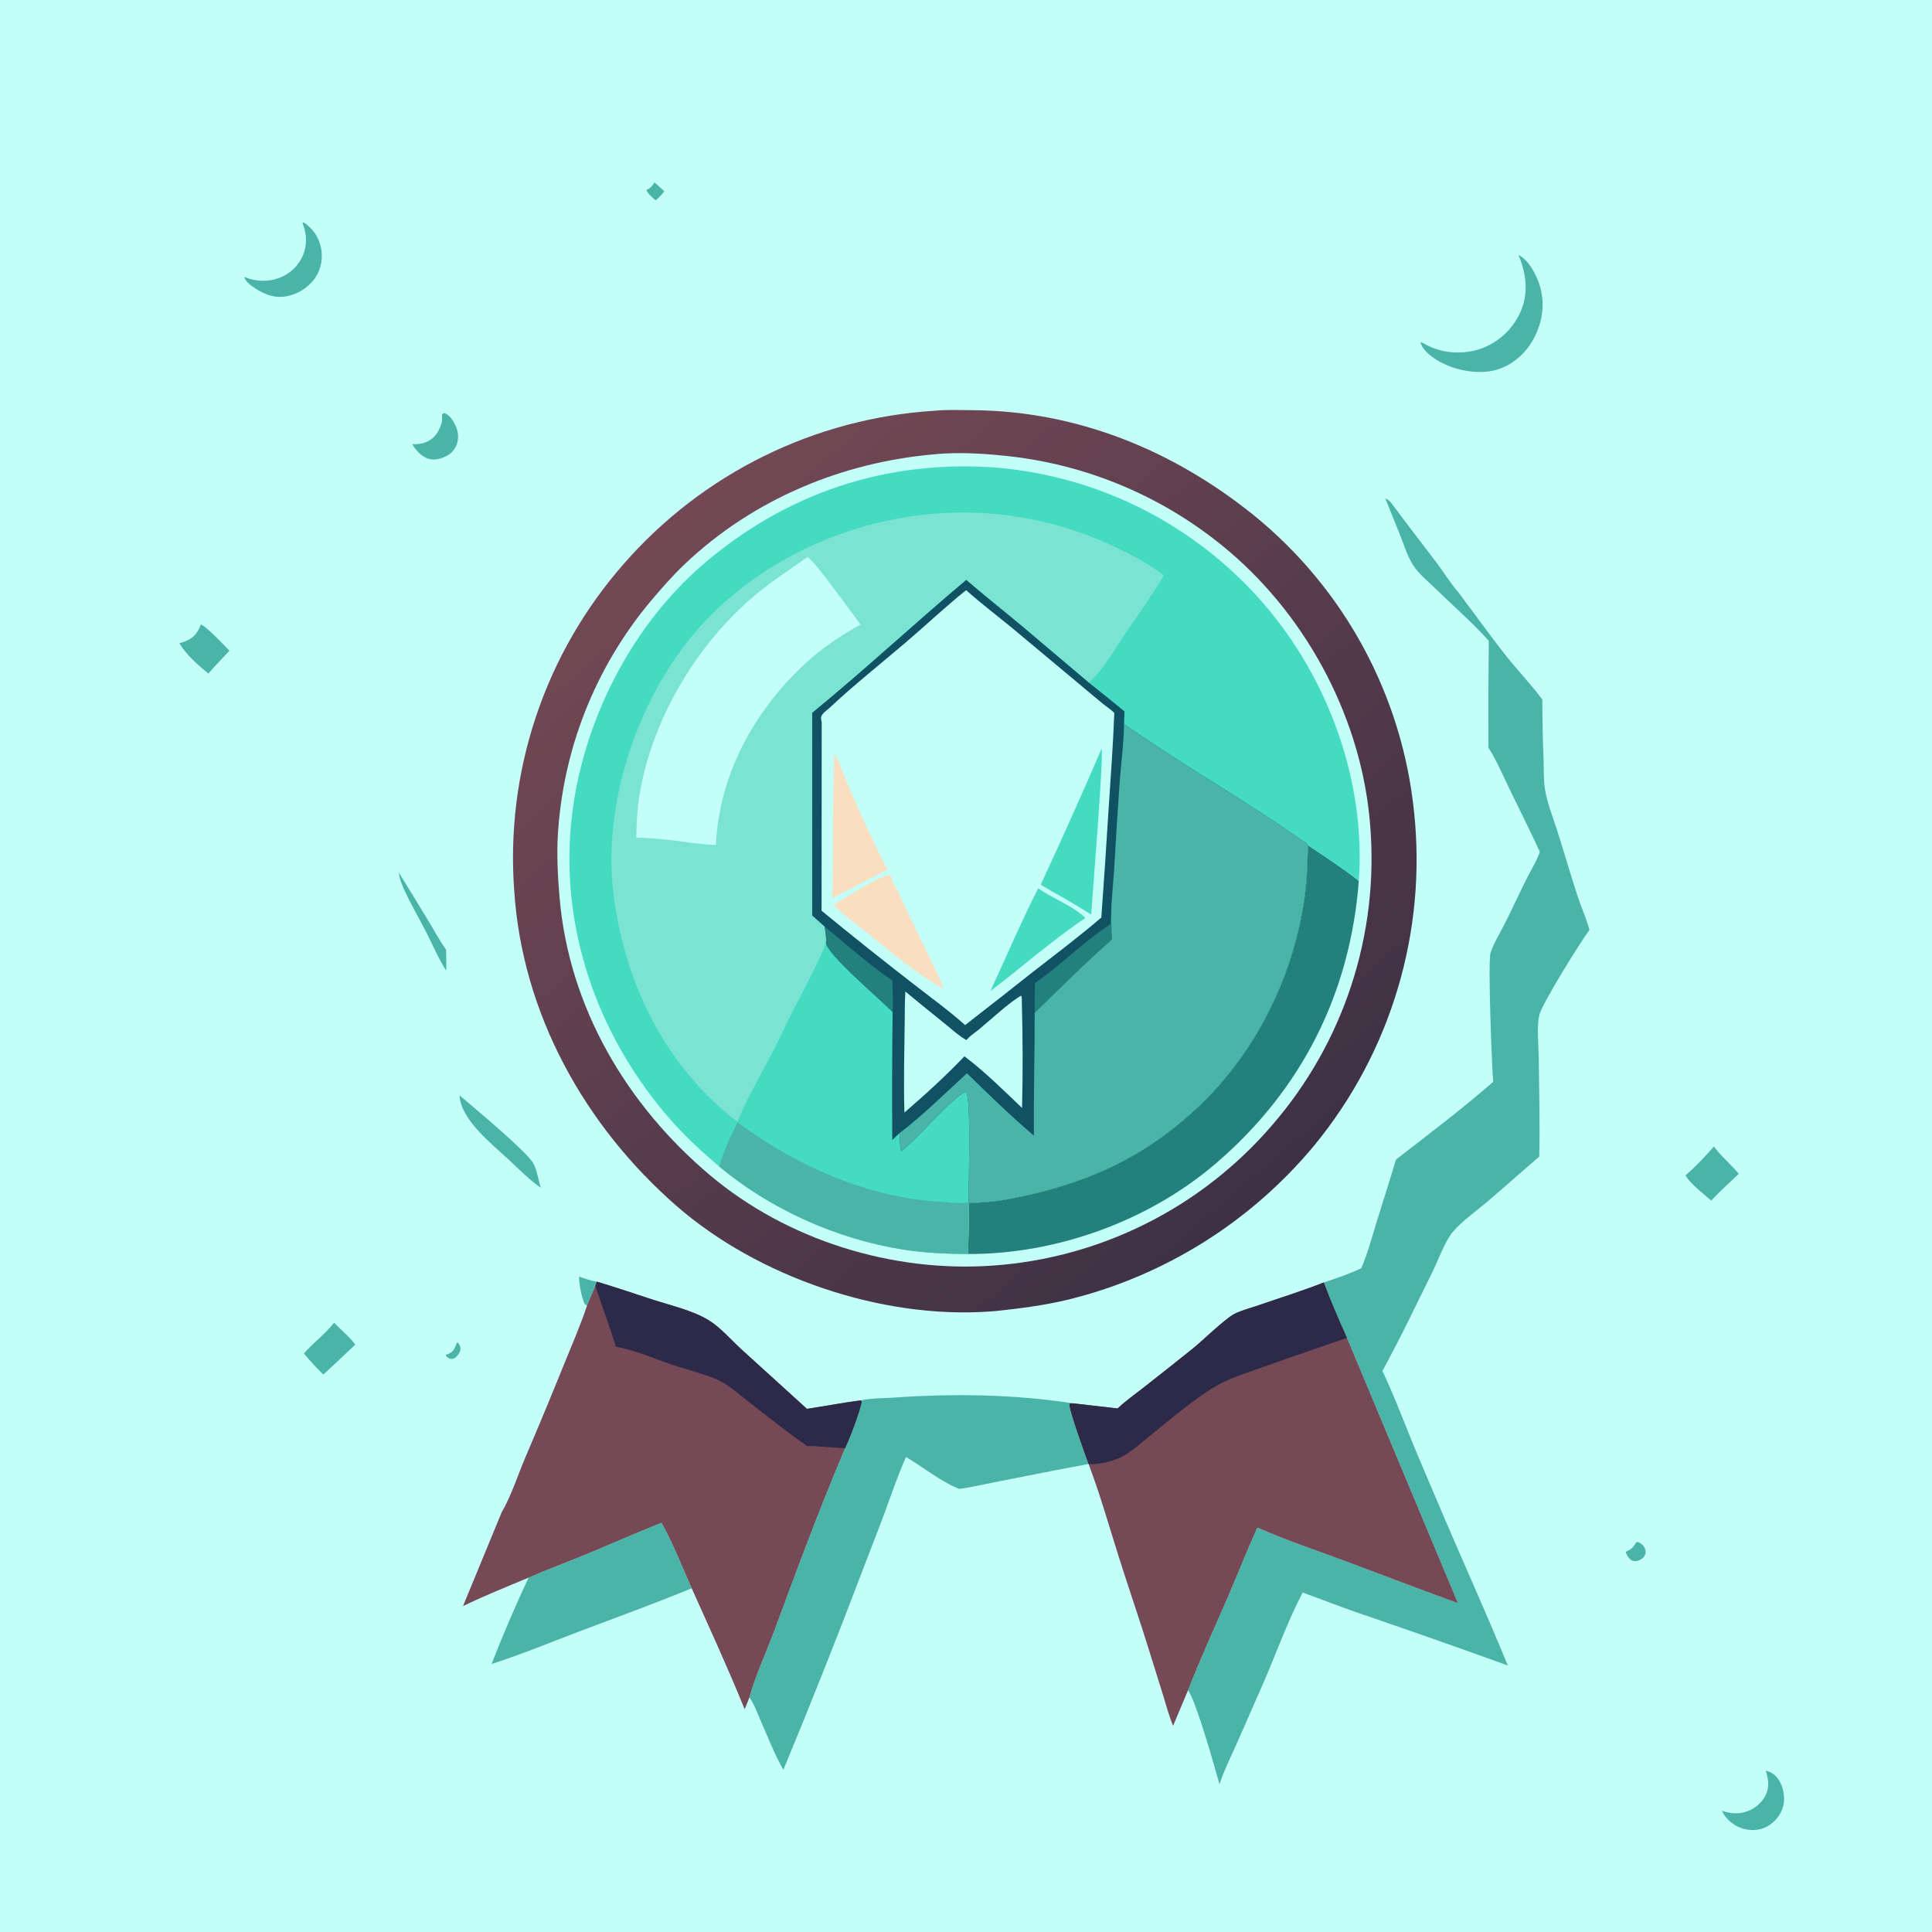 <?xml version="1.0" encoding="utf-8" ?>
<svg xmlns="http://www.w3.org/2000/svg" xmlns:xlink="http://www.w3.org/1999/xlink" width="1024" height="1024">
	<path fill="#C3FFF8" d="M0 0L1024 0L1024 1024L0 1024L0 0Z"/>
	<path fill="#4AB4A8" d="M242.012 712.004L242.478 711.422C243.537 712.614 244.299 713.793 244.023 715.473C243.77 717.011 242.128 719.286 240.698 719.942C239.613 720.44 238.585 720.334 237.568 719.69C237.156 719.429 236.629 718.806 236.292 718.435L236.474 717.86L237.067 717.873C237.215 717.81 237.363 717.748 237.51 717.682C240.447 716.368 240.917 714.899 242.012 712.004Z"/>
	<path fill="#4AB4A8" d="M346.912 96.658C348.653 98.221 350.439 99.753 352.094 101.406C350.682 103.265 349.271 104.724 347.468 106.207C345.86 104.64 343.503 102.844 342.554 100.809L343.063 100.522C344.981 99.421 345.749 98.519 346.912 96.658Z"/>
	<path fill="#4AB4A8" d="M867.074 817.643C868.07 817.187 867.647 817.152 868.598 817.517C869.851 817.998 871.236 819.274 871.755 820.528C872.268 821.766 872.419 822.97 871.855 824.229C871.184 825.725 869.731 826.754 868.194 827.21C867.12 827.528 865.912 827.548 864.887 827.045C863.538 826.383 862.146 824.275 861.724 822.842C861.691 822.728 861.702 822.606 861.691 822.487C864.467 821.239 865.563 820.333 867.074 817.643Z"/>
	<path fill="#4AB4A8" d="M306.885 676.664C309.878 677.539 313.252 678.927 316.317 679.301L315.54 681.546Q313.266 686.767 311.122 692.042L309.832 691.13C308.072 686.791 307.05 681.332 306.885 676.664Z"/>
	<path fill="#4AB4A8" d="M236.495 514.469C232.365 508.067 229.178 500.407 225.674 493.594C221.747 485.958 217.241 478.46 213.821 470.593C212.668 467.94 211.679 465.353 211.346 462.459Q219.821 476.014 228.038 489.728C230.764 494.218 233.321 499.039 236.414 503.267C236.499 507 236.623 510.735 236.495 514.469Z"/>
	<path fill="#4AB4A8" d="M234.192 223.951C234.413 222.492 234.22 221.472 234.245 220.103C234.26 219.336 234.789 219.25 235.334 218.895C237.866 219.596 239.621 222.18 240.829 224.381C242.624 227.655 243.402 231.193 242.321 234.837C241.421 237.876 239.421 240.291 236.587 241.718C233.401 243.322 230.1 244.176 226.639 242.994C223.156 241.804 220.306 238.44 218.431 235.388C221.342 235.55 224.099 235.22 226.747 233.912C230.937 231.844 232.788 228.165 234.192 223.951Z"/>
	<path fill="#4AB4A8" d="M106.43 330.976C109.375 331.985 118.901 342.069 121.624 344.892C117.905 348.927 114.026 352.841 110.43 356.985C104.867 352.413 98.774 347.196 95.087 340.915C96.482 340.508 97.912 340.111 99.226 339.483C103.063 337.649 105.036 334.904 106.43 330.976Z"/>
	<path fill="#4AB4A8" d="M177.095 701.057C180.721 704.886 184.997 708.245 188.158 712.463C188.209 712.532 188.264 712.598 188.317 712.665Q179.903 720.666 171.373 728.543C167.716 724.987 164.318 721.282 161.057 717.359C166.103 711.665 172.419 707.012 177.095 701.057Z"/>
	<path fill="#4AB4A8" d="M908.405 607.676C912.275 612.945 917.489 617.059 921.553 622.162C916.704 626.888 911.534 631.334 907 636.367C902.668 632.507 896.334 627.863 893.312 623C898.614 618.426 903.772 612.941 908.405 607.676Z"/>
	<path fill="#4AB4A8" d="M935.864 938.478C938.962 939.188 941.136 940.85 942.865 943.52C945.322 947.315 946.253 952.933 945.125 957.311C943.947 961.884 940.619 965.925 936.476 968.146C932.365 970.351 927.404 970.434 923.036 968.954C918.716 967.489 914.887 964.243 912.841 960.158C912.773 960.022 912.715 959.881 912.652 959.743C916.601 961.035 920.3 961.575 924.387 960.549C928.991 959.393 933.207 956.308 935.485 952.11C938.046 947.391 937.366 943.33 935.864 938.478Z"/>
	<path fill="#4AB4A8" d="M243.598 580.589C251.38 587.218 278.79 610.005 282.522 616.38C284.766 620.213 285.173 625.343 286.663 629.524C281.087 625.901 274.68 619.335 269.711 614.722C260.945 606.583 244.052 593.331 243.598 580.589Z"/>
	<path fill="#4AB4A8" d="M160.295 118.097L161.032 117.905C165.772 121.154 168.975 125.605 170.126 131.28C171.262 136.878 170.219 142.727 166.934 147.432C163.382 152.519 157.4 156.182 151.276 157.124C144.311 158.195 138.462 155.294 133.022 151.246C131.566 150.162 129.888 148.596 129.533 146.772C135.496 149.277 141.813 149.575 147.926 147.32Q148.439 147.132 148.941 146.918Q149.444 146.704 149.935 146.466Q150.426 146.227 150.905 145.965Q151.384 145.703 151.85 145.417Q152.315 145.131 152.766 144.822Q153.216 144.513 153.651 144.183Q154.085 143.852 154.503 143.501Q154.921 143.149 155.321 142.777Q155.721 142.405 156.101 142.013Q156.482 141.622 156.843 141.212Q157.204 140.802 157.544 140.375Q157.884 139.948 158.203 139.504Q158.522 139.06 158.818 138.601Q159.114 138.143 159.387 137.67Q159.66 137.197 159.909 136.711Q160.158 136.225 160.383 135.727C162.98 129.887 162.615 123.932 160.295 118.097Z"/>
	<path fill="#4AB4A8" d="M804.838 135.144C809.869 137.542 813.728 144.679 815.55 149.723C818.931 159.083 818.019 168.906 813.758 177.81C809.817 186.048 803.012 192.712 794.27 195.661C785.219 198.713 773.372 196.795 764.897 192.648C760.801 190.644 754.837 186.802 753.229 182.402C753.009 181.798 753.031 181.749 752.975 181.202Q755.803 182.77 758.759 184.082C767.245 187.754 777.978 187.701 786.503 184.202Q787.329 183.86 788.137 183.478Q788.945 183.096 789.733 182.675Q790.522 182.254 791.289 181.795Q792.056 181.336 792.799 180.839Q793.543 180.343 794.261 179.811Q794.979 179.28 795.671 178.713Q796.362 178.147 797.025 177.547Q797.688 176.948 798.321 176.316Q798.954 175.685 799.555 175.024Q800.156 174.362 800.724 173.672Q801.292 172.982 801.826 172.265Q802.36 171.548 802.858 170.806Q803.356 170.064 803.817 169.298Q804.278 168.532 804.701 167.745Q805.124 166.957 805.508 166.15Q805.892 165.343 806.236 164.518C810.274 154.562 808.83 144.793 804.838 135.144Z"/>
	<path fill="#4AB4A8" d="M280.187 836.173C290.106 831.815 300.35 828.076 310.369 823.931C323.797 818.375 337.134 812.44 350.641 807.096C356.743 818.109 361.511 830.276 366.606 841.805C347.239 849.846 327.653 856.883 308.056 864.312C292.35 870.265 276.53 876.827 260.544 881.946C266.568 866.603 273.122 851.079 280.187 836.173Z"/>
	<path fill="#4AB4A8" d="M456.121 742.235C461.719 741.001 468.383 741.12 474.142 740.723C505.47 738.564 537.254 738.972 568.345 743.749L566.816 744C566.414 747.049 575.364 771.42 576.973 775.956C561.091 778.839 545.185 782.091 529.333 785.179C522.399 786.53 515.461 788.14 508.472 789.168C499.396 785.722 488.915 777.397 480.218 772.242C475.877 781.888 472.521 791.917 468.856 801.829C465.251 811.578 461.396 821.245 457.701 830.961Q437.286 884.831 415.2 938.038C410.409 929.64 406.84 920.342 402.947 911.49C401.233 907.594 399.709 903.119 397.209 899.669C400.385 887.959 406.494 874.922 410.773 863.334C422.6 831.299 434.589 799.028 447.909 767.577C450.851 761.271 455.27 749.593 456.814 742.906L456.121 742.235Z"/>
	<path fill="#4AB4A8" d="M734.271 264.149C735.567 264.715 736.315 265.414 737.292 266.39C745.311 277.29 753.612 287.935 761.779 298.717C765.393 303.489 768.663 309.028 772.608 313.472C781.381 325.022 789.798 337 798.837 348.325C804.859 355.87 811.757 363.03 817.466 370.762Q817.474 387.047 818.156 403.317C818.326 408.329 818.097 413.66 818.909 418.6C820.047 425.519 822.88 432.555 825.02 439.234C828.825 451.116 832.284 463.126 836.162 474.979C838.114 480.945 840.798 486.821 842.456 492.856C837.899 498.844 817.231 532.132 815.877 537.939C814.386 544.331 815.5 554.135 815.567 560.782C815.742 578.149 816.25 595.66 815.825 613.016C806.537 620.992 797.427 629.179 788.096 637.101C782.188 642.117 775.028 647.043 770.011 652.949C765.883 657.808 762.357 667.826 759.367 673.867C750.65 691.474 742.162 709.43 732.687 726.64C738.36 738.457 743.041 750.792 747.959 762.935C752.165 773.318 756.676 783.597 761.026 793.922C773.539 823.617 786.932 852.94 799.181 882.737Q758.638 868.086 717.835 854.178C708.653 850.956 699.612 847.345 690.439 844.097C682.332 859.487 676.416 876.446 669.433 892.397L655.949 923.132C652.624 930.566 648.934 937.964 646.36 945.703C643.719 936.302 634.134 902.216 629.708 895.844C636.082 879.335 643.544 863.214 650.573 846.973C655.946 834.561 660.854 821.941 666.453 809.63C681.14 816.208 696.615 821.34 711.707 826.943C732.072 834.502 752.308 842.337 772.744 849.711L713.929 709.105C709.546 699.416 705.355 689.698 701.634 679.732C708.36 677.488 715.049 675.257 721.47 672.221C725.083 663.932 727.367 655.011 730.029 646.385C733.303 635.779 736.76 625.238 739.887 614.587C757.266 601.15 774.854 587.845 791.416 573.399C790.767 565.585 788.475 509.628 790.073 504.859C791.738 499.889 794.773 494.97 797.17 490.291C801.146 482.529 804.749 474.614 808.616 466.803C811.037 461.914 814.013 457.151 815.964 452.054C816.033 451.872 816.099 451.688 816.166 451.506C811.261 440.826 805.93 430.272 800.801 419.691C797.009 411.87 793.496 403.576 788.875 396.217Q788.785 367.911 789.075 339.608C780.216 329.782 769.941 320.892 760.455 311.639C756.666 307.943 751.984 304.113 749.086 299.699C745.965 294.945 744.248 289.064 742.16 283.803C739.556 277.241 736.816 270.736 734.271 264.149Z"/>
	<path fill="#754955" d="M316.317 679.301C326.37 682.268 336.288 685.715 346.262 688.936C355.558 691.937 366.943 694.542 375.338 699.569C381.646 703.345 387.284 709.983 392.757 714.993L427.672 746.714C437.179 745.334 446.589 743.45 456.121 742.235L456.814 742.906C455.27 749.593 450.851 761.271 447.909 767.577C434.589 799.028 422.6 831.299 410.773 863.334C406.494 874.922 400.385 887.959 397.209 899.669L394.705 905.948C385.919 884.378 376.145 863.058 366.606 841.805C361.511 830.276 356.743 818.109 350.641 807.096C337.134 812.44 323.797 818.375 310.369 823.931C300.35 828.076 290.106 831.815 280.187 836.173C268.546 841.028 256.757 845.772 245.401 851.26L265.864 801.629C271.201 792.372 274.701 781.151 278.939 771.277Q289.223 747.243 298.995 722.996C303.157 712.767 307.622 702.518 311.122 692.042Q313.266 686.767 315.54 681.546L316.317 679.301Z"/>
	<path fill="#2C2A48" d="M316.317 679.301C326.37 682.268 336.288 685.715 346.262 688.936C355.558 691.937 366.943 694.542 375.338 699.569C381.646 703.345 387.284 709.983 392.757 714.993L427.672 746.714C437.179 745.334 446.589 743.45 456.121 742.235L456.814 742.906C455.27 749.593 450.851 761.271 447.909 767.577C441.148 767.319 434.57 766.432 427.756 766.449C417.612 759.264 407.751 751.529 397.929 743.909C392.789 739.921 387.43 734.942 381.663 731.937C375.937 728.953 361.46 725.211 354.528 722.752C345.407 719.517 335.932 715.527 326.397 713.737C323.171 702.852 318.993 692.341 315.54 681.546L316.317 679.301Z"/>
	<path fill="#754955" d="M592.386 746.516C596.518 742.525 601.431 739.13 605.952 735.574Q619.188 725.209 632.31 714.699C637.498 710.485 649.383 698.881 654.215 696.412C658.107 694.423 663.118 693.191 667.297 691.741C678.731 687.772 690.391 684.209 701.634 679.732C705.355 689.698 709.546 699.416 713.929 709.105L772.744 849.711C752.308 842.337 732.072 834.502 711.707 826.943C696.615 821.34 681.14 816.208 666.453 809.63C660.854 821.941 655.946 834.561 650.573 846.973C643.544 863.214 636.082 879.335 629.708 895.844L621.767 914.698C619.583 909.448 618.132 903.946 616.467 898.517L608.867 874.154C603.776 857.76 598.145 841.561 592.98 825.199C587.819 808.853 583.048 791.977 576.973 775.956C575.364 771.42 566.414 747.049 566.816 744L568.345 743.749L592.386 746.516Z"/>
	<path fill="#2C2A48" d="M592.386 746.516C596.518 742.525 601.431 739.13 605.952 735.574Q619.188 725.209 632.31 714.699C637.498 710.485 649.383 698.881 654.215 696.412C658.107 694.423 663.118 693.191 667.297 691.741C678.731 687.772 690.391 684.209 701.634 679.732C705.355 689.698 709.546 699.416 713.929 709.105C698.949 714.348 683.923 719.351 668.985 724.729C661.511 727.419 653.644 729.848 646.582 733.49C635.332 739.292 618.554 753.814 608.174 762.101C603.8 765.592 599.369 769.683 594.369 772.235C589.679 774.63 582.304 776.401 576.973 775.956C575.364 771.42 566.414 747.049 566.816 744L568.345 743.749L592.386 746.516Z"/>
	<defs>
		<linearGradient id="gradient_0" gradientUnits="userSpaceOnUse" x1="666.653" y1="635.615" x2="355.523" y2="275.138">
			<stop offset="0" stop-color="#3E3144"/>
			<stop offset="1" stop-color="#734854"/>
		</linearGradient>
	</defs>
	<path fill="url(#gradient_0)" d="M495.208 217.709C501.897 217.05 508.96 217.357 515.676 217.408C570.976 217.825 621.95 238.729 664.684 273.216Q666.908 275.024 669.086 276.887Q671.265 278.749 673.397 280.664Q675.529 282.58 677.614 284.547Q679.698 286.514 681.733 288.532Q683.769 290.55 685.754 292.617Q687.739 294.685 689.673 296.8Q691.606 298.916 693.487 301.078Q695.368 303.241 697.196 305.449Q699.023 307.657 700.795 309.909Q702.568 312.162 704.284 314.457Q706.001 316.752 707.66 319.089Q709.32 321.426 710.921 323.803Q712.523 326.18 714.065 328.595Q715.608 331.011 717.09 333.464Q718.573 335.917 719.995 338.405Q721.417 340.894 722.777 343.417Q724.137 345.939 725.435 348.495Q726.733 351.05 727.967 353.637Q729.202 356.224 730.372 358.84Q731.543 361.456 732.649 364.1Q733.754 366.744 734.795 369.415Q735.835 372.086 736.81 374.781Q737.784 377.476 738.692 380.195Q739.6 382.913 740.44 385.654Q741.281 388.394 742.054 391.153Q742.827 393.913 743.532 396.691Q744.237 399.47 744.873 402.264Q745.51 405.059 746.077 407.868Q746.645 410.677 747.143 413.5Q747.641 416.323 748.069 419.156Q748.498 421.99 748.857 424.834Q749.215 427.677 749.504 430.529Q749.814 433.457 750.051 436.392Q750.289 439.327 750.454 442.268Q750.618 445.208 750.711 448.151Q750.803 451.094 750.823 454.039Q750.842 456.983 750.789 459.928Q750.736 462.872 750.611 465.814Q750.485 468.756 750.287 471.694Q750.089 474.632 749.818 477.564Q749.547 480.496 749.204 483.421Q748.861 486.345 748.446 489.261Q748.031 492.176 747.545 495.08Q747.058 497.984 746.5 500.876Q745.941 503.767 745.312 506.644Q744.682 509.52 743.982 512.38Q743.281 515.241 742.511 518.083Q741.74 520.925 740.9 523.747Q740.059 526.569 739.149 529.37Q738.239 532.17 737.26 534.947Q736.281 537.725 735.234 540.477Q734.187 543.229 733.073 545.955Q731.958 548.68 730.777 551.378Q729.595 554.075 728.347 556.742Q727.099 559.409 725.786 562.045Q724.473 564.681 723.095 567.283Q721.717 569.885 720.276 572.453Q718.834 575.021 717.33 577.552Q715.825 580.083 714.258 582.577Q712.692 585.07 711.064 587.524Q709.437 589.978 707.749 592.391Q706.061 594.804 704.315 597.175Q702.568 599.546 700.763 601.873Q698.958 604.199 697.097 606.481Q695.539 608.37 693.945 610.227Q692.35 612.085 690.719 613.91Q689.087 615.735 687.42 617.528Q685.752 619.32 684.049 621.079Q682.347 622.838 680.609 624.563Q678.872 626.287 677.1 627.977Q675.329 629.667 673.524 631.321Q671.72 632.975 669.882 634.593Q668.045 636.211 666.176 637.792Q664.307 639.374 662.407 640.917Q660.506 642.461 658.576 643.966Q656.645 645.472 654.685 646.938Q652.725 648.405 650.736 649.833Q648.747 651.26 646.73 652.647Q644.714 654.035 642.669 655.382Q640.625 656.729 638.555 658.036Q636.484 659.342 634.388 660.607Q632.292 661.871 630.171 663.094Q628.05 664.317 625.905 665.497Q623.761 666.677 621.593 667.815Q619.425 668.952 617.235 670.046Q615.045 671.14 612.833 672.191Q610.622 673.241 608.39 674.247Q606.158 675.253 603.907 676.214Q601.655 677.176 599.385 678.092Q597.115 679.009 594.827 679.88Q592.539 680.751 590.235 681.576Q587.93 682.401 585.609 683.181Q583.288 683.96 580.952 684.693Q578.617 685.426 576.267 686.112Q573.917 686.799 571.554 687.438Q569.19 688.078 566.815 688.67C553.916 691.823 540.81 693.516 527.62 694.885Q525.934 695.027 524.246 695.145C466.976 699.122 401.64 676.795 358.481 639.091C309.903 596.653 276.885 537.375 272.571 472.406Q272.349 469.477 272.2 466.543Q272.051 463.609 271.976 460.672Q271.9 457.735 271.897 454.797Q271.894 451.86 271.965 448.923Q272.036 445.986 272.179 443.052Q272.323 440.117 272.54 437.188Q272.756 434.258 273.046 431.334Q273.335 428.411 273.698 425.496Q274.06 422.58 274.495 419.675Q274.93 416.769 275.437 413.876Q275.944 410.982 276.523 408.102Q277.101 405.222 277.752 402.357Q278.402 399.492 279.124 396.644Q279.846 393.797 280.638 390.968Q281.43 388.139 282.293 385.331Q283.155 382.522 284.087 379.736Q285.02 376.95 286.021 374.189Q287.022 371.427 288.092 368.691Q289.162 365.955 290.299 363.246Q291.437 360.537 292.641 357.858Q293.846 355.179 295.117 352.53Q296.388 349.881 297.725 347.265Q299.061 344.649 300.462 342.067Q301.864 339.485 303.329 336.939Q304.794 334.393 306.322 331.884Q307.85 329.375 309.441 326.904Q311.031 324.434 312.682 322.004Q314.333 319.575 316.044 317.187Q317.755 314.799 319.526 312.454Q321.296 310.11 323.124 307.81Q324.952 305.51 326.836 303.256Q328.721 301.003 330.661 298.797Q332.596 296.58 334.585 294.412Q336.575 292.244 338.617 290.126Q340.659 288.008 342.753 285.94Q344.847 283.873 346.991 281.858Q349.136 279.843 351.329 277.882Q353.523 275.921 355.764 274.014Q358.005 272.108 360.293 270.257Q362.58 268.407 364.913 266.613Q367.246 264.82 369.622 263.084Q371.998 261.349 374.416 259.673Q376.835 257.997 379.294 256.381Q381.753 254.765 384.251 253.21Q386.749 251.655 389.285 250.163Q391.821 248.67 394.393 247.241Q396.964 245.812 399.571 244.446Q402.177 243.081 404.817 241.78Q407.456 240.479 410.127 239.244Q412.797 238.009 415.498 236.84Q418.198 235.672 420.927 234.57Q423.655 233.468 426.41 232.434Q429.164 231.4 431.944 230.435Q434.723 229.469 437.526 228.573Q440.328 227.676 443.152 226.849Q445.976 226.022 448.819 225.264Q451.663 224.507 454.524 223.82Q457.385 223.134 460.262 222.518Q463.14 221.902 466.031 221.357Q468.923 220.813 471.827 220.34Q474.731 219.867 477.646 219.466Q480.561 219.065 483.485 218.736Q486.409 218.407 489.34 218.15Q492.271 217.893 495.208 217.709Z"/>
	<path fill="#C3FFF8" d="M496.089 240.706C496.306 240.68 496.522 240.646 496.739 240.628C508.018 239.711 519.796 240.28 531.042 241.425Q535.184 241.814 539.308 242.361Q543.431 242.909 547.531 243.614Q551.631 244.319 555.701 245.18Q559.771 246.041 563.805 247.058Q567.839 248.074 571.831 249.245Q575.823 250.415 579.767 251.737Q583.711 253.059 587.602 254.532Q591.493 256.004 595.324 257.624Q599.156 259.244 602.923 261.01Q606.689 262.776 610.386 264.684Q614.082 266.593 617.702 268.642Q621.323 270.691 624.862 272.877Q628.402 275.063 631.855 277.382Q635.308 279.702 638.67 282.153Q642.032 284.603 645.297 287.18Q648.563 289.758 651.727 292.458C693.77 328.326 721.952 382.248 726.221 437.422Q726.441 440.096 726.594 442.776Q726.747 445.455 726.833 448.137Q726.92 450.819 726.939 453.503Q726.959 456.186 726.912 458.869Q726.865 461.552 726.751 464.233Q726.637 466.914 726.457 469.592Q726.276 472.269 726.029 474.942Q725.782 477.614 725.469 480.279Q725.155 482.944 724.776 485.601Q724.396 488.257 723.951 490.903Q723.505 493.55 722.994 496.184Q722.482 498.818 721.906 501.439Q721.329 504.06 720.688 506.666Q720.046 509.272 719.34 511.861Q718.633 514.449 717.863 517.02Q717.093 519.591 716.259 522.141Q715.424 524.692 714.527 527.221Q713.63 529.75 712.67 532.256Q711.71 534.762 710.688 537.243Q709.666 539.725 708.583 542.18Q707.499 544.635 706.355 547.062Q705.211 549.49 704.007 551.888Q702.803 554.286 701.54 556.654Q700.276 559.021 698.954 561.357Q697.633 563.692 696.253 565.994Q694.873 568.295 693.437 570.562Q692 572.829 690.508 575.059Q689.016 577.29 687.469 579.482Q685.921 581.675 684.32 583.828Q682.718 585.981 681.064 588.094Q679.41 590.207 677.703 592.278Q675.996 594.349 674.239 596.377Q672.507 598.395 670.726 600.369Q668.944 602.343 667.115 604.273Q665.285 606.202 663.408 608.086Q661.532 609.969 659.609 611.806Q657.686 613.643 655.718 615.431Q653.751 617.22 651.739 618.959Q649.728 620.698 647.674 622.387Q645.621 624.076 643.526 625.714Q641.431 627.352 639.296 628.937Q637.161 630.522 634.988 632.054Q632.815 633.587 630.604 635.064Q628.393 636.542 626.147 637.965Q623.901 639.388 621.62 640.754Q619.339 642.121 617.025 643.431Q614.711 644.741 612.365 645.993Q610.019 647.245 607.643 648.439Q605.267 649.632 602.862 650.767Q600.457 651.902 598.025 652.976Q595.593 654.051 593.135 655.065Q590.677 656.08 588.195 657.033Q585.712 657.986 583.207 658.878Q580.702 659.769 578.176 660.598Q575.649 661.427 573.103 662.194Q570.557 662.96 567.992 663.664Q565.428 664.367 562.847 665.006Q560.266 665.646 557.67 666.221Q555.074 666.797 552.465 667.308Q549.855 667.819 547.234 668.266Q544.612 668.712 541.981 669.093Q539.349 669.475 536.709 669.791Q534.069 670.107 531.422 670.358Q528.775 670.609 526.122 670.794C526.069 670.8 526.015 670.807 525.962 670.811C472.859 674.527 417.229 657.316 376.388 622.941C332.164 585.718 301.514 533.849 296.573 475.609C295.661 464.859 295.083 454.039 295.639 443.252Q295.756 441.137 295.916 439.024Q296.076 436.912 296.277 434.803Q296.479 432.694 296.723 430.59Q296.966 428.485 297.252 426.386Q297.538 424.287 297.865 422.194Q298.192 420.101 298.561 418.014Q298.931 415.928 299.341 413.85Q299.752 411.772 300.204 409.702Q300.656 407.632 301.149 405.572Q301.642 403.511 302.176 401.461Q302.71 399.411 303.285 397.372Q303.86 395.333 304.475 393.306Q305.09 391.279 305.746 389.264Q306.402 387.25 307.097 385.249Q307.793 383.248 308.529 381.261Q309.264 379.274 310.039 377.302Q310.814 375.331 311.628 373.375Q312.442 371.419 313.295 369.48Q314.148 367.541 315.039 365.619Q315.93 363.697 316.86 361.793Q317.79 359.889 318.757 358.005Q319.724 356.12 320.729 354.255Q321.733 352.389 322.775 350.545Q323.817 348.7 324.895 346.876Q325.973 345.053 327.088 343.251Q328.202 341.449 329.352 339.67Q330.502 337.891 331.687 336.135Q332.873 334.379 334.093 332.647Q335.313 330.915 336.567 329.208Q337.822 327.501 339.11 325.819Q340.398 324.137 341.719 322.481Q343.041 320.825 344.395 319.196C350.222 312.299 356.22 305.356 362.771 299.134C399.162 264.572 446.334 244.901 496.089 240.706Z"/>
	<path fill="#23817D" d="M693.195 447.946C702.302 454.045 711.6 460.074 720.203 466.87C715.643 526.567 689.901 577.626 644.531 616.564C608.878 647.163 559.979 664.826 513.073 664.656Q513.527 651.052 513.544 637.441L514.466 637.46C525.219 637.593 536.936 635.291 547.375 632.825C582.537 624.521 610.584 610.376 636.719 585.067C666.789 555.948 686.114 515.707 691.622 474.316C692.793 465.516 693.045 456.809 693.195 447.946Z"/>
	<path fill="#45DBC3" d="M381.196 618.259C372 610.482 363.144 602.345 355.209 593.27C318.623 551.422 298.328 497.157 302.288 441.257C306.024 388.51 332.054 334.323 372.15 299.578C416.197 261.409 469.647 243.523 527.871 247.818Q530.413 248.03 532.948 248.304Q535.484 248.577 538.013 248.912Q540.541 249.247 543.061 249.642Q545.58 250.038 548.09 250.495Q550.599 250.952 553.096 251.469Q555.594 251.986 558.078 252.564Q560.562 253.142 563.032 253.779Q565.501 254.417 567.955 255.114Q570.408 255.811 572.844 256.567Q575.28 257.324 577.697 258.139Q580.113 258.954 582.51 259.827Q584.906 260.7 587.281 261.631Q589.655 262.562 592.006 263.55Q594.358 264.539 596.684 265.583Q599.011 266.628 601.312 267.729Q603.613 268.83 605.886 269.986Q608.159 271.142 610.404 272.353Q612.649 273.564 614.864 274.829Q617.079 276.094 619.262 277.412Q621.446 278.73 623.597 280.1Q625.748 281.471 627.865 282.893Q629.982 284.315 632.064 285.788Q634.146 287.261 636.192 288.784Q638.238 290.307 640.247 291.879Q642.255 293.451 644.225 295.071Q646.195 296.691 648.125 298.358Q650.055 300.026 651.944 301.739Q653.833 303.453 655.68 305.212Q657.528 306.971 659.332 308.773Q661.135 310.576 662.895 312.423Q664.655 314.269 666.37 316.157Q668.085 318.045 669.753 319.974C704.139 359.718 723.969 414.216 720.203 466.87C711.6 460.074 702.302 454.045 693.195 447.946C693.045 456.809 692.793 465.516 691.622 474.316C686.114 515.707 666.789 555.948 636.719 585.067C610.584 610.376 582.537 624.521 547.375 632.825C536.936 635.291 525.219 637.593 514.466 637.46L513.544 637.441Q513.527 651.052 513.073 664.656C501.496 664.606 489.954 664.078 478.505 662.27C443.596 656.756 408.272 640.932 381.196 618.259Z"/>
	<path fill="#4AB4A8" d="M390.902 594.814C421.168 617.541 460.549 635.124 498.668 636.958C502.891 637.161 508.628 638.107 512.748 637.283C512.972 637.238 513.188 637.163 513.409 637.103L513.544 637.441Q513.527 651.052 513.073 664.656C501.496 664.606 489.954 664.078 478.505 662.27C443.596 656.756 408.272 640.932 381.196 618.259C383.598 609.872 387.058 602.602 390.902 594.814Z"/>
	<path fill="#7BE3D2" d="M390.872 594.428C389.927 593.79 388.988 593.145 388.098 592.431C351.306 562.926 330.588 519.185 325.063 473.007C319.627 427.566 336.62 375.086 364.78 339.561C394.808 301.678 441.904 278.127 489.569 272.797Q492.891 272.426 496.224 272.174Q499.558 271.922 502.898 271.789Q506.238 271.656 509.581 271.642Q512.923 271.628 516.264 271.734Q519.606 271.839 522.941 272.064Q526.276 272.289 529.601 272.632Q532.926 272.976 536.237 273.438Q539.547 273.9 542.839 274.48Q546.132 275.06 549.401 275.756Q552.67 276.453 555.913 277.267Q559.155 278.08 562.366 279.008Q565.577 279.936 568.753 280.979Q571.93 282.021 575.066 283.176Q578.203 284.331 581.297 285.598Q584.391 286.864 587.437 288.24Q590.484 289.615 593.479 291.099C601.664 295.096 609.728 299.359 616.87 305.07C610.51 315.691 603.469 325.548 596.502 335.762C591.512 343.078 583.891 356.362 577.07 361.768L541.976 332.088C532.063 323.8 521.918 315.794 512.119 307.369C484.632 330.49 458.308 355.059 430.498 377.791L430.499 485.234Q433.764 488.224 437.109 491.124C437.415 493.753 438.158 497.068 437.791 499.657C434.255 509.274 428.273 520.282 423.477 529.501C418.066 539.901 413.164 550.549 407.755 560.943C402.026 571.955 395.534 582.92 390.872 594.428Z"/>
	<path fill="#C3FFF8" d="M428.006 295.264C431.757 297.145 451.511 324.984 456.133 331.049C446.073 336.497 435.802 343.461 427.364 351.176C400.032 376.169 381.15 410.364 379.421 447.867C375.125 447.675 370.894 447.285 366.623 446.788C357.1 445.278 346.871 444.196 337.235 443.93C337.343 435.656 337.826 427.525 339.29 419.36C346.151 381.09 368.339 343.35 397.502 317.777C407.053 309.403 417.601 302.497 428.006 295.264Z"/>
	<path fill="#105164" d="M512.119 307.369C521.918 315.794 532.063 323.8 541.976 332.088L577.07 361.768C583.366 366.886 589.793 371.869 596.011 377.078L595.756 383.792C627.308 405.799 661.009 424.802 692.4 447.01L693.195 447.946C693.045 456.809 692.793 465.516 691.622 474.316C686.114 515.707 666.789 555.948 636.719 585.067C610.584 610.376 582.537 624.521 547.375 632.825C536.936 635.291 525.219 637.593 514.466 637.46L513.544 637.441L513.409 637.103C513.24 628.193 514.792 583.745 512.186 578.986L511.308 578.845C503.293 583.294 487.648 601.969 479.33 608.857C479.039 609.097 478.732 609.323 478.469 609.594L477.962 610.124L477.6 609.914C476.893 606.855 476.909 603.705 476.785 600.58L472.917 604.192Q472.681 570.263 473.107 536.336C466.516 529.579 438.609 506.148 437.791 499.657C438.158 497.068 437.415 493.753 437.109 491.124Q433.764 488.224 430.499 485.234L430.498 377.791C458.308 355.059 484.632 330.49 512.119 307.369Z"/>
	<path fill="#23817D" d="M437.109 491.124C448.597 500.554 460.735 511.431 472.991 519.706C473.097 525.215 473.451 530.838 473.107 536.336C466.516 529.579 438.609 506.148 437.791 499.657C438.158 497.068 437.415 493.753 437.109 491.124Z"/>
	<path fill="#23817D" d="M588.948 484.375C589.068 488.917 589.035 493.489 589.284 498.023C575.134 510.434 561.85 523.69 548.394 536.839C548.336 531.573 548.485 526.283 548.537 521.016C562.443 511.486 574.286 499.067 588.495 489.921C588.568 488.056 588.736 486.23 588.948 484.375Z"/>
	<path fill="#C3FFF8" d="M479.856 525.53Q490.246 534.127 500.769 542.561C504.373 545.456 508.16 549 512.174 551.242C514.106 549.111 516.451 547.473 518.736 545.741C524.685 540.818 535.069 531.18 541.201 527.708C541.759 528.798 541.562 530.55 541.601 531.785Q542.366 559.513 541.717 587.245C531.985 577.989 521.915 567.929 511.172 559.871C501.083 570.421 490.411 580.141 479.364 589.677C478.842 572.722 479.376 555.622 479.545 538.659Q479.479 532.089 479.856 525.53Z"/>
	<path fill="#4AB4A8" d="M595.756 383.792C627.308 405.799 661.009 424.802 692.4 447.01L693.195 447.946C693.045 456.809 692.793 465.516 691.622 474.316C686.114 515.707 666.789 555.948 636.719 585.067C610.584 610.376 582.537 624.521 547.375 632.825C536.936 635.291 525.219 637.593 514.466 637.46L513.544 637.441L513.409 637.103C513.24 628.193 514.792 583.745 512.186 578.986L511.308 578.845C503.293 583.294 487.648 601.969 479.33 608.857C479.039 609.097 478.732 609.323 478.469 609.594L477.962 610.124L477.6 609.914C476.893 606.855 476.909 603.705 476.785 600.58C489.365 590.951 500.819 579.536 512.512 568.854C524.018 580.082 535.728 591.502 547.982 601.903C547.789 580.237 548.454 558.52 548.394 536.839C561.85 523.69 575.134 510.434 589.284 498.023C589.035 493.489 589.068 488.917 588.948 484.375C589.063 476.661 590.031 468.793 590.496 461.077Q591.824 437.13 593.548 413.208C594.347 403.384 595.628 393.663 595.756 383.792Z"/>
	<path fill="#C3FFF8" d="M512.068 312.797C519.898 319.802 528.274 326.144 536.397 332.8L571.756 362.339C576.06 365.929 580.327 369.569 584.672 373.109C586.495 374.594 589.069 376.196 590.598 377.913C589.96 395.301 588.637 412.599 587.502 429.954Q585.786 458.152 583.715 486.326C571.977 496.348 559.778 505.571 547.598 515.028Q529.632 529.267 511.522 543.321C502.731 535.414 493.219 528.656 483.937 521.375Q459.419 502.386 435.449 482.708L435.516 382.767C435.371 382.048 435.138 381.179 435.166 380.449C435.245 378.42 438.108 376.566 439.521 375.347C452.508 363.117 466.73 351.888 480.305 340.298C490.934 331.224 501.153 321.508 512.068 312.797Z"/>
	<path fill="#45DBC3" d="M550.31 470.817C550.423 470.894 550.536 470.97 550.648 471.049C558.329 476.47 568.595 480.014 575.262 486.509C563.288 494.708 551.954 503.772 540.657 512.865C535.597 517.195 530.2 521.189 524.936 525.27C533.368 507.164 541.171 488.565 550.31 470.817Z"/>
	<path fill="#FADEC0" d="M442.218 399.9C444.111 401.62 447.74 412.131 449.097 415.279Q458.962 438.487 470.314 461.006L459.561 466.543L441.005 476.108C441.616 467.477 441.362 458.661 441.423 450.007Q441.357 424.946 442.218 399.9Z"/>
	<path fill="#FADEC0" d="M441.854 479.629C447.387 476.118 465.956 464.284 471.34 463.777L472.601 464.933C472.474 466.933 473.956 469.482 475.176 471.026C483.277 488.893 492.472 506.252 500.456 524.157C486.023 516.693 472.598 504.772 459.91 494.635C453.863 489.804 447.284 485.137 441.854 479.629Z"/>
	<path fill="#45DBC3" d="M583.825 396.91C585.241 398.58 578.84 476.509 578.349 484.767C573.256 481.465 568.048 478.416 562.79 475.387C558.986 473.374 555.307 471.097 551.6 468.909Q568.227 433.14 583.825 396.91Z"/>
</svg>
